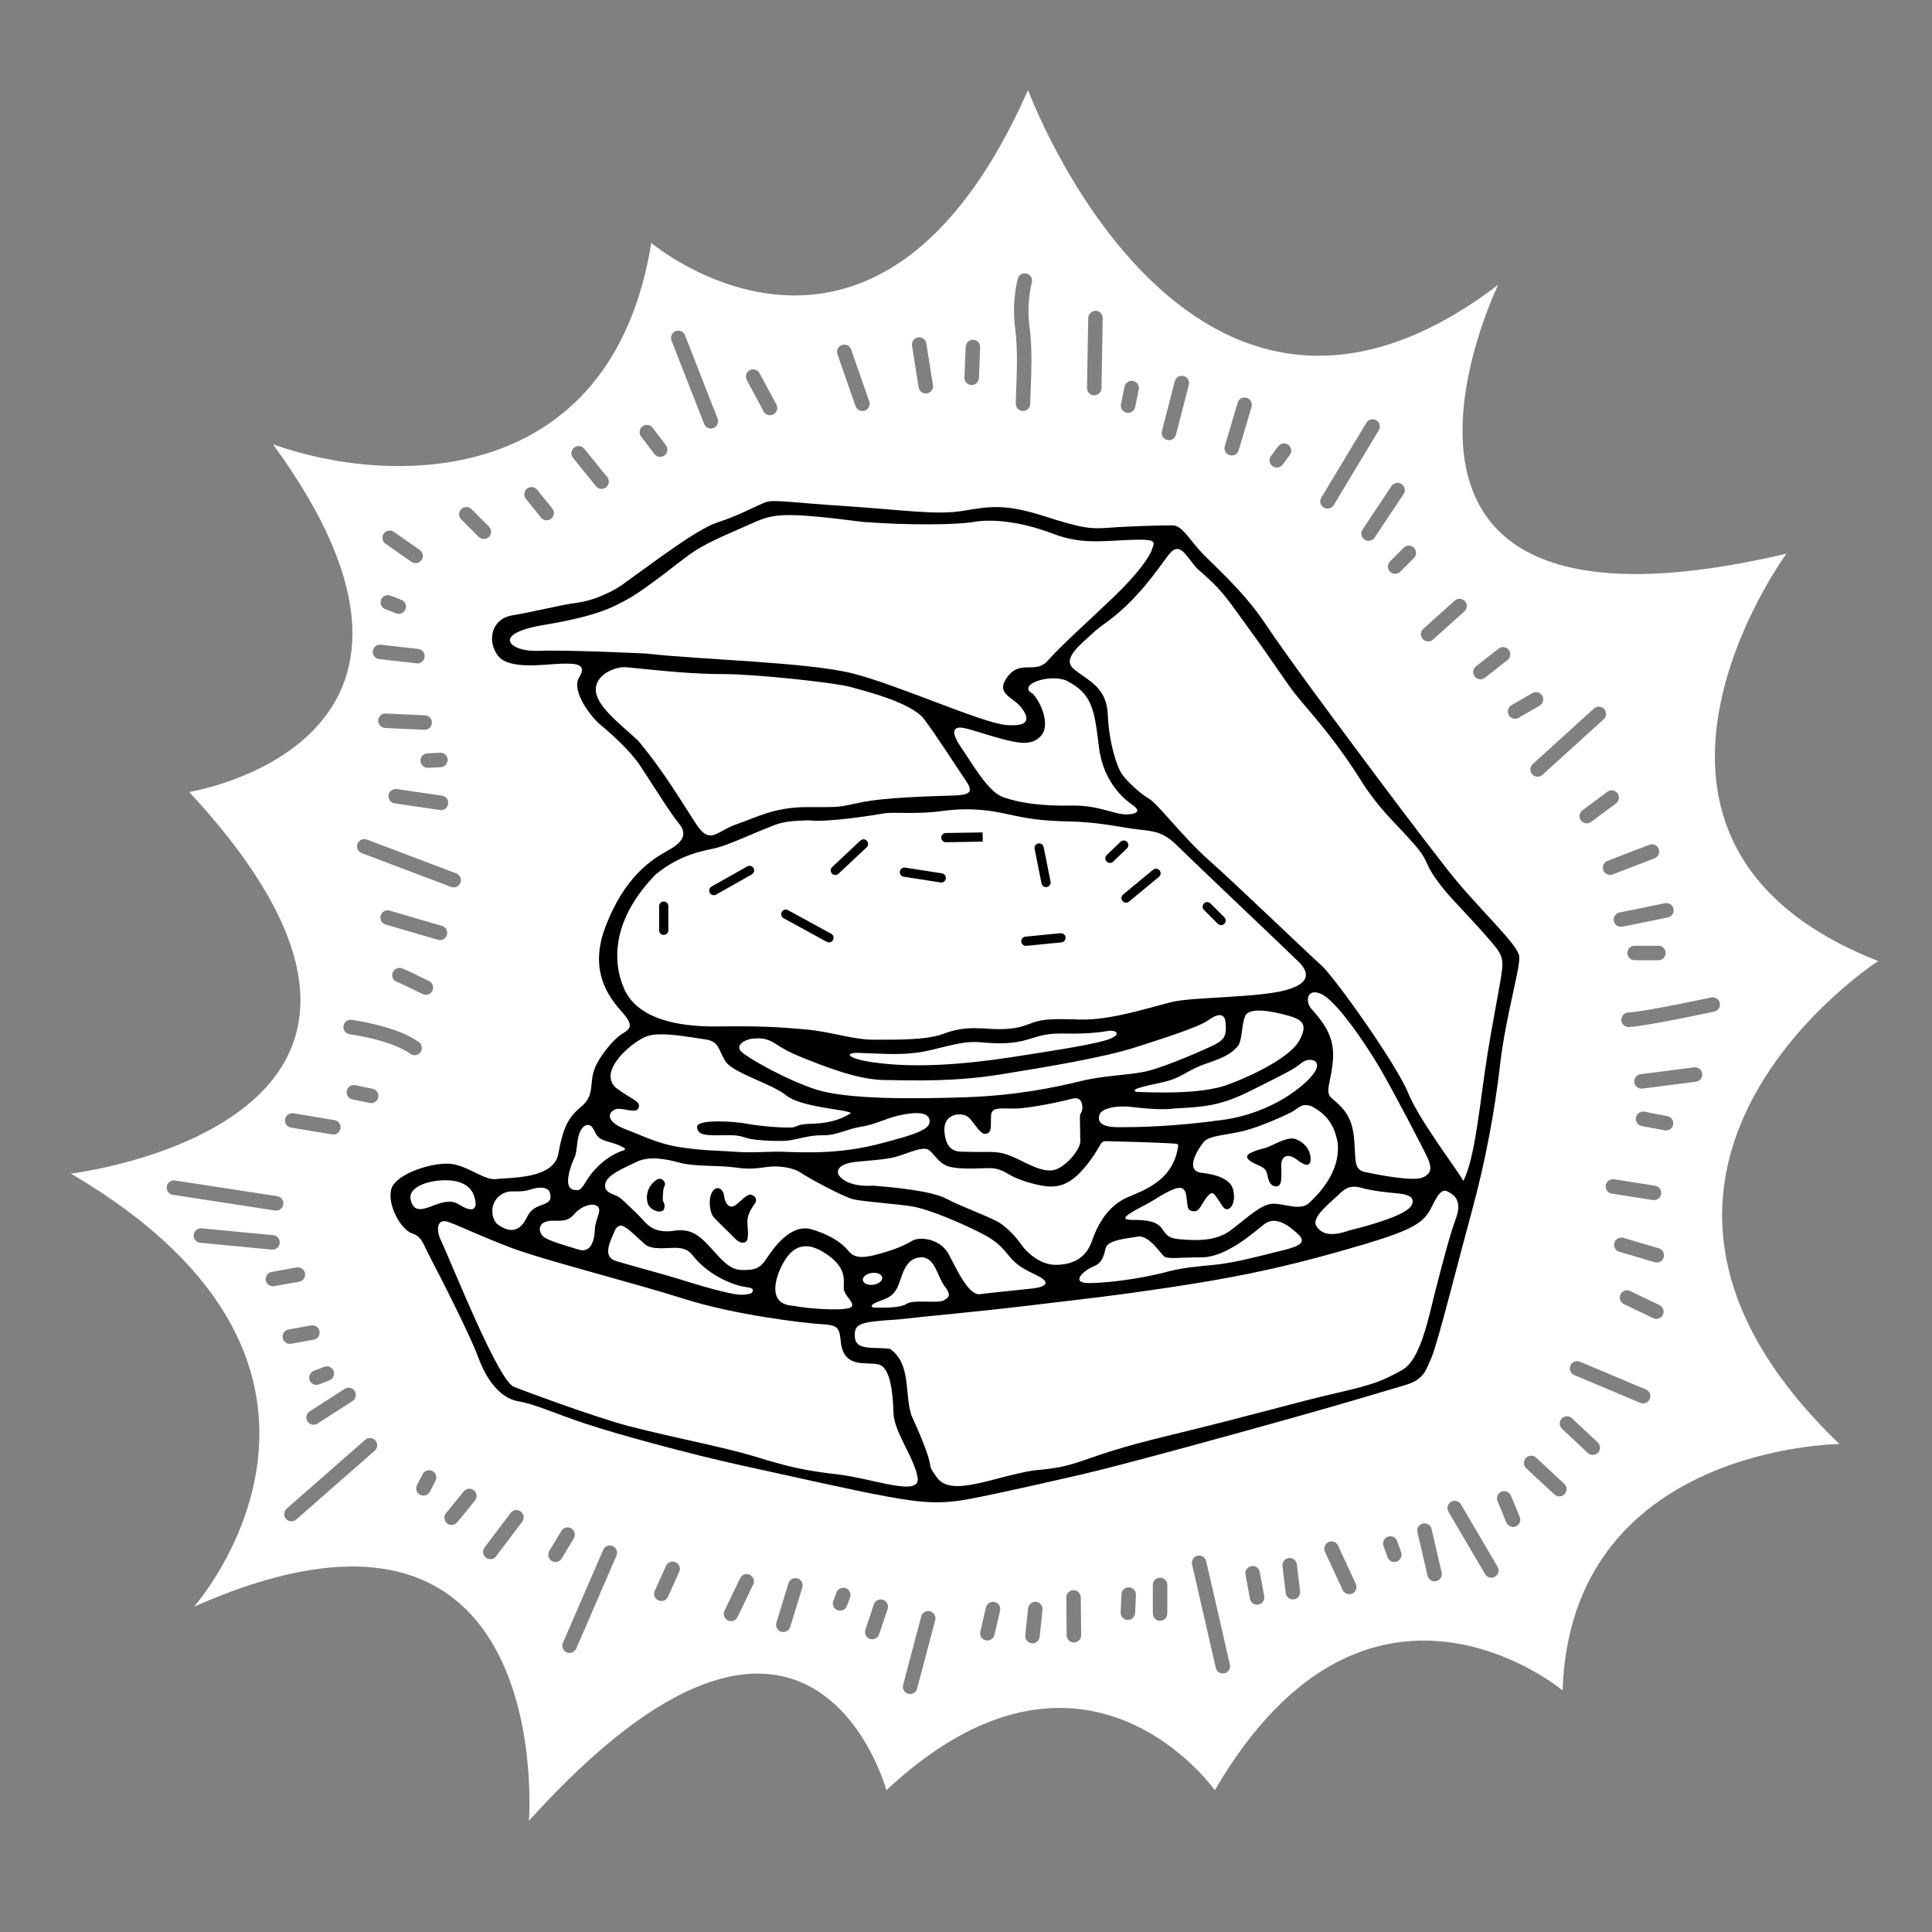 <svg xmlns="http://www.w3.org/2000/svg" viewBox="0 0 330 330" width="330" height="330" preserveAspectRatio="xMidYMid meet" style="width: 100%; height: 100%;"><rect x="0" y="0" width="330" height="330" fill="#808080" stroke="none"/><g clip-path="url(#animationMask_ineBwr3jlK)"><g transform="matrix(1.078,0,0,1.078,-621.071,-370.705)" opacity="1" style="display: block;"><g opacity="1" transform="matrix(1,0,0,1,730.542,495.265)"><path fill="rgb(255,255,255)" fill-opacity="1" d=" M117.209,8.903 C116.785,8.995 106.76,11.155 103.712,11.349 C103.686,11.352 103.662,11.352 103.637,11.352 C103.036,11.352 102.532,10.885 102.494,10.276 C102.452,9.644 102.933,9.099 103.565,9.059 C106.444,8.874 116.622,6.681 116.726,6.658 C117.338,6.537 117.955,6.918 118.09,7.538 C118.223,8.158 117.829,8.768 117.209,8.903z M114.307,20.017 C114.307,20.017 105.824,21.101 105.824,21.101 C105.774,21.107 105.725,21.11 105.677,21.11 C105.108,21.11 104.614,20.686 104.54,20.106 C104.459,19.478 104.904,18.903 105.534,18.822 C105.534,18.822 114.016,17.738 114.016,17.738 C114.659,17.671 115.22,18.105 115.301,18.733 C115.382,19.361 114.936,19.936 114.307,20.017z M109.571,27.744 C109.498,27.744 109.426,27.738 109.351,27.723 C109.351,27.723 105.716,27.02 105.716,27.02 C105.094,26.901 104.686,26.297 104.807,25.675 C104.929,25.052 105.532,24.644 106.152,24.765 C106.152,24.765 109.787,25.468 109.787,25.468 C110.41,25.587 110.817,26.19 110.696,26.813 C110.591,27.363 110.109,27.744 109.571,27.744z M109.206,47.838 C109.057,48.339 108.599,48.662 108.104,48.662 C107.995,48.662 107.886,48.647 107.778,48.614 C107.778,48.614 102.165,46.957 102.165,46.957 C101.557,46.776 101.209,46.138 101.389,45.53 C101.568,44.923 102.201,44.58 102.817,44.754 C102.817,44.754 108.43,46.412 108.43,46.412 C109.036,46.592 109.385,47.231 109.206,47.838z M109.074,56.94 C108.877,57.35 108.466,57.592 108.038,57.592 C107.871,57.592 107.703,57.555 107.543,57.477 C107.543,57.477 102.887,55.244 102.887,55.244 C102.315,54.971 102.073,54.284 102.348,53.713 C102.622,53.144 103.305,52.897 103.879,53.176 C103.879,53.176 108.535,55.409 108.535,55.409 C109.108,55.683 109.348,56.369 109.074,56.94z M106.992,70.282 C106.807,70.722 106.382,70.985 105.935,70.985 C105.785,70.985 105.635,70.956 105.489,70.895 C105.489,70.895 95.03,66.494 95.03,66.494 C94.445,66.248 94.172,65.574 94.416,64.991 C94.664,64.405 95.342,64.135 95.921,64.377 C95.921,64.377 106.38,68.778 106.38,68.778 C106.965,69.024 107.237,69.698 106.992,70.282z M98.8,78.784 C98.574,79.026 98.269,79.148 97.963,79.148 C97.681,79.148 97.4,79.044 97.178,78.836 C97.178,78.836 93.095,75.009 93.095,75.009 C92.632,74.576 92.61,73.85 93.043,73.388 C93.475,72.926 94.202,72.901 94.664,73.336 C94.664,73.336 98.747,77.163 98.747,77.163 C99.21,77.596 99.233,78.323 98.8,78.784z M93.51,85.35 C93.282,85.595 92.976,85.718 92.668,85.718 C92.388,85.718 92.108,85.615 91.886,85.41 C91.886,85.41 87.423,81.263 87.423,81.263 C86.959,80.832 86.933,80.106 87.363,79.641 C87.796,79.176 88.522,79.151 88.987,79.581 C88.987,79.581 93.451,83.728 93.451,83.728 C93.913,84.159 93.94,84.886 93.51,85.35z M85.776,90.475 C85.63,90.535 85.48,90.564 85.335,90.564 C84.885,90.564 84.458,90.297 84.274,89.856 C84.274,89.856 82.871,86.477 82.871,86.477 C82.627,85.891 82.906,85.217 83.491,84.975 C84.08,84.735 84.75,85.01 84.991,85.595 C84.991,85.595 86.394,88.975 86.394,88.975 C86.638,89.56 86.361,90.233 85.776,90.475z M82.473,98.44 C82.291,98.548 82.09,98.6 81.893,98.6 C81.498,98.6 81.115,98.396 80.901,98.032 C80.901,98.032 75.096,88.147 75.096,88.147 C74.775,87.6 74.957,86.896 75.505,86.576 C76.052,86.252 76.754,86.439 77.076,86.985 C77.076,86.985 82.88,96.87 82.88,96.87 C83.201,97.416 83.019,98.121 82.473,98.44z M73.157,99.143 C73.07,99.164 72.983,99.174 72.897,99.174 C72.375,99.174 71.902,98.814 71.78,98.284 C71.78,98.284 70.185,91.396 70.185,91.396 C70.042,90.778 70.428,90.161 71.045,90.019 C71.652,89.872 72.279,90.259 72.421,90.879 C72.421,90.879 74.016,97.767 74.016,97.767 C74.16,98.384 73.774,99.001 73.157,99.143z M66.907,96.045 C66.779,96.091 66.649,96.112 66.52,96.112 C66.049,96.112 65.606,95.82 65.44,95.352 C65.44,95.352 64.801,93.567 64.801,93.567 C64.587,92.968 64.898,92.312 65.495,92.099 C66.092,91.883 66.75,92.194 66.963,92.792 C66.963,92.792 67.601,94.577 67.601,94.577 C67.814,95.174 67.503,95.831 66.907,96.045z M59.859,101.108 C59.703,101.18 59.537,101.216 59.377,101.216 C58.943,101.216 58.529,100.968 58.334,100.55 C58.334,100.55 55.529,94.49 55.529,94.49 C55.262,93.914 55.512,93.232 56.087,92.965 C56.663,92.7 57.345,92.948 57.612,93.524 C57.612,93.524 60.417,99.584 60.417,99.584 C60.684,100.159 60.434,100.842 59.859,101.108z M50.585,102.036 C50.537,102.041 50.491,102.044 50.447,102.044 C49.874,102.044 49.378,101.613 49.308,101.03 C49.308,101.03 48.798,96.758 48.798,96.758 C48.723,96.129 49.173,95.558 49.802,95.482 C50.444,95.423 51.002,95.86 51.079,96.487 C51.079,96.487 51.589,100.759 51.589,100.759 C51.664,101.388 51.214,101.959 50.585,102.036z M44.981,102.853 C44.91,102.867 44.84,102.873 44.771,102.873 C44.228,102.873 43.746,102.486 43.643,101.932 C43.643,101.932 42.94,98.105 42.94,98.105 C42.826,97.482 43.239,96.884 43.862,96.769 C44.488,96.648 45.083,97.067 45.198,97.69 C45.198,97.69 45.901,101.517 45.901,101.517 C46.015,102.14 45.604,102.74 44.981,102.853z M39.608,113.75 C39.521,113.77 39.434,113.779 39.349,113.779 C38.826,113.779 38.353,113.418 38.231,112.888 C38.231,112.888 34.468,96.498 34.468,96.498 C34.329,95.878 34.713,95.263 35.332,95.12 C35.953,94.984 36.565,95.365 36.708,95.984 C36.708,95.984 40.47,112.374 40.47,112.374 C40.611,112.992 40.225,113.608 39.608,113.75z M30.55,104.277 C30.55,104.911 30.035,105.425 29.402,105.425 C28.768,105.425 28.254,104.911 28.254,104.277 C28.254,104.277 28.254,99.748 28.254,99.748 C28.254,99.114 28.768,98.6 29.402,98.6 C30.035,98.6 30.55,99.114 30.55,99.748 C30.55,99.748 30.55,104.277 30.55,104.277z M25.447,104.199 C25.419,104.814 24.911,105.296 24.302,105.296 C24.283,105.296 24.266,105.296 24.25,105.295 C23.616,105.266 23.125,104.73 23.154,104.096 C23.154,104.096 23.281,101.226 23.281,101.226 C23.307,100.593 23.862,100.08 24.478,100.132 C25.111,100.159 25.601,100.695 25.574,101.329 C25.574,101.329 25.447,104.199 25.447,104.199z M15.765,108.869 C15.765,108.869 15.753,108.869 15.753,108.869 C15.124,108.869 14.611,108.362 14.605,107.732 C14.605,107.732 14.542,101.736 14.542,101.736 C14.536,101.102 15.044,100.583 15.678,100.577 C16.29,100.56 16.832,101.081 16.838,101.713 C16.838,101.713 16.901,107.709 16.901,107.709 C16.907,108.342 16.399,108.863 15.765,108.869z M10.327,107.967 C10.265,108.555 9.766,108.996 9.186,108.996 C9.145,108.996 9.105,108.994 9.065,108.99 C8.436,108.924 7.977,108.359 8.043,107.727 C8.043,107.727 8.488,103.453 8.488,103.453 C8.554,102.824 9.136,102.37 9.75,102.432 C10.379,102.497 10.838,103.063 10.772,103.694 C10.772,103.694 10.327,107.967 10.327,107.967z M4.051,103.834 C4.051,103.834 3.159,107.661 3.159,107.661 C3.035,108.191 2.565,108.549 2.043,108.549 C1.956,108.549 1.868,108.54 1.781,108.518 C1.164,108.374 0.78,107.758 0.922,107.141 C0.922,107.141 1.815,103.314 1.815,103.314 C1.96,102.694 2.582,102.307 3.194,102.455 C3.811,102.599 4.195,103.216 4.051,103.834z M-6.226,105.336 C-6.226,105.336 -9.096,116.178 -9.096,116.178 C-9.231,116.692 -9.696,117.032 -10.204,117.032 C-10.302,117.032 -10.4,117.02 -10.499,116.992 C-11.112,116.831 -11.476,116.202 -11.314,115.588 C-11.314,115.588 -8.444,104.747 -8.444,104.747 C-8.28,104.136 -7.651,103.767 -7.04,103.932 C-6.426,104.093 -6.062,104.722 -6.226,105.336z M-13.77,103.554 C-13.77,103.554 -15.11,107.572 -15.11,107.572 C-15.272,108.053 -15.719,108.358 -16.2,108.358 C-16.319,108.358 -16.441,108.338 -16.564,108.299 C-17.164,108.097 -17.49,107.448 -17.289,106.845 C-17.289,106.845 -15.95,102.827 -15.95,102.827 C-15.75,102.227 -15.107,101.904 -14.498,102.102 C-13.896,102.304 -13.57,102.951 -13.77,103.554z M-19.719,101.75 C-19.719,101.75 -20.228,103.089 -20.228,103.089 C-20.403,103.548 -20.839,103.83 -21.301,103.83 C-21.438,103.83 -21.575,103.805 -21.71,103.755 C-22.304,103.528 -22.601,102.866 -22.374,102.273 C-22.374,102.273 -21.865,100.934 -21.865,100.934 C-21.64,100.338 -20.974,100.045 -20.384,100.268 C-19.791,100.495 -19.494,101.157 -19.719,101.75z M-27.283,100.147 C-27.283,100.147 -29.196,106.397 -29.196,106.397 C-29.348,106.891 -29.803,107.21 -30.294,107.21 C-30.404,107.21 -30.519,107.193 -30.631,107.158 C-31.235,106.972 -31.578,106.331 -31.391,105.725 C-31.391,105.725 -29.478,99.475 -29.478,99.475 C-29.293,98.871 -28.656,98.528 -28.044,98.714 C-27.439,98.9 -27.096,99.541 -27.283,100.147z M-35.063,99.671 C-35.063,99.671 -37.551,104.837 -37.551,104.837 C-37.748,105.247 -38.16,105.488 -38.587,105.488 C-38.754,105.488 -38.924,105.451 -39.083,105.373 C-39.654,105.099 -39.896,104.412 -39.62,103.841 C-39.62,103.841 -37.133,98.675 -37.133,98.675 C-36.859,98.105 -36.173,97.862 -35.601,98.139 C-35.03,98.414 -34.789,99.1 -35.063,99.671z M-46.787,97.669 C-46.787,97.669 -48.573,101.623 -48.573,101.623 C-48.764,102.048 -49.182,102.299 -49.618,102.299 C-49.778,102.299 -49.938,102.266 -50.091,102.197 C-50.67,101.935 -50.927,101.255 -50.665,100.678 C-50.665,100.678 -48.879,96.725 -48.879,96.725 C-48.619,96.146 -47.933,95.893 -47.361,96.151 C-46.782,96.412 -46.525,97.092 -46.787,97.669z M-56.728,95.101 C-56.728,95.101 -63.107,109.833 -63.107,109.833 C-63.295,110.268 -63.716,110.526 -64.16,110.526 C-64.313,110.526 -64.467,110.496 -64.616,110.432 C-65.197,110.179 -65.465,109.504 -65.214,108.922 C-65.214,108.922 -58.836,94.19 -58.836,94.19 C-58.583,93.607 -57.905,93.337 -57.325,93.591 C-56.744,93.844 -56.477,94.52 -56.728,95.101z M-66.393,96.112 C-66.593,96.112 -66.797,96.059 -66.982,95.949 C-67.526,95.621 -67.703,94.917 -67.377,94.373 C-67.377,94.373 -65.464,91.185 -65.464,91.185 C-65.139,90.642 -64.435,90.463 -63.887,90.79 C-63.344,91.118 -63.168,91.822 -63.494,92.365 C-63.494,92.365 -65.407,95.554 -65.407,95.554 C-65.621,95.913 -66.003,96.112 -66.393,96.112z M-71.663,89.725 C-71.663,89.725 -75.81,95.211 -75.81,95.211 C-76.035,95.509 -76.377,95.667 -76.725,95.667 C-76.967,95.667 -77.21,95.59 -77.417,95.434 C-77.922,95.052 -78.023,94.332 -77.64,93.825 C-77.64,93.825 -73.494,88.34 -73.494,88.34 C-73.111,87.833 -72.392,87.737 -71.886,88.116 C-71.38,88.499 -71.28,89.22 -71.663,89.725z M-79.151,86.377 C-79.151,86.377 -81.957,89.821 -81.957,89.821 C-82.185,90.1 -82.514,90.245 -82.847,90.245 C-83.103,90.245 -83.359,90.161 -83.571,89.987 C-84.064,89.586 -84.138,88.863 -83.737,88.372 C-83.737,88.372 -80.931,84.928 -80.931,84.928 C-80.53,84.438 -79.808,84.36 -79.316,84.764 C-78.823,85.164 -78.75,85.886 -79.151,86.377z M-85.399,83.247 C-85.399,83.247 -86.291,84.969 -86.291,84.969 C-86.497,85.362 -86.898,85.589 -87.312,85.589 C-87.49,85.589 -87.671,85.546 -87.839,85.46 C-88.402,85.167 -88.623,84.475 -88.33,83.911 C-88.33,83.911 -87.438,82.189 -87.438,82.189 C-87.144,81.628 -86.452,81.41 -85.889,81.7 C-85.327,81.992 -85.107,82.684 -85.399,83.247z M-95.036,78.479 C-95.036,78.479 -107.473,89.385 -107.473,89.385 C-107.692,89.576 -107.961,89.671 -108.229,89.671 C-108.549,89.671 -108.866,89.538 -109.094,89.279 C-109.512,88.802 -109.464,88.078 -108.987,87.66 C-108.987,87.66 -96.55,76.754 -96.55,76.754 C-96.072,76.336 -95.348,76.385 -94.93,76.86 C-94.513,77.337 -94.56,78.063 -95.036,78.479z M-108.688,59.266 C-108.688,59.266 -105.115,58.628 -105.115,58.628 C-104.492,58.524 -103.896,58.933 -103.784,59.557 C-103.672,60.18 -104.088,60.777 -104.711,60.889 C-104.711,60.889 -108.284,61.527 -108.284,61.527 C-108.351,61.539 -108.42,61.545 -108.488,61.545 C-109.032,61.545 -109.516,61.155 -109.616,60.598 C-109.727,59.975 -109.311,59.38 -108.688,59.266z M-111.166,52.426 C-111.711,52.426 -112.196,52.035 -112.294,51.477 C-112.406,50.854 -111.99,50.258 -111.365,50.147 C-111.365,50.147 -107.411,49.444 -107.411,49.444 C-106.787,49.334 -106.19,49.75 -106.08,50.375 C-105.968,50.998 -106.384,51.595 -107.009,51.705 C-107.009,51.705 -110.963,52.407 -110.963,52.407 C-111.031,52.42 -111.099,52.426 -111.166,52.426z M-122.689,45.533 C-123.32,45.472 -123.783,44.91 -123.722,44.28 C-123.662,43.649 -123.104,43.196 -122.47,43.246 C-122.47,43.246 -111.119,44.33 -111.119,44.33 C-110.488,44.391 -110.024,44.952 -110.086,45.582 C-110.142,46.176 -110.641,46.622 -111.226,46.622 C-111.263,46.622 -111.299,46.62 -111.336,46.617 C-111.336,46.617 -122.689,45.533 -122.689,45.533z M-127.027,37.934 C-127.654,37.837 -128.085,37.252 -127.988,36.623 C-127.893,35.997 -127.305,35.566 -126.679,35.664 C-126.679,35.664 -110.479,38.151 -110.479,38.151 C-109.853,38.247 -109.423,38.834 -109.519,39.461 C-109.606,40.027 -110.095,40.435 -110.652,40.435 C-110.71,40.435 -110.768,40.43 -110.828,40.421 C-110.828,40.421 -127.027,37.934 -127.027,37.934z M-107.915,25.015 C-107.915,25.015 -101.41,26.098 -101.41,26.098 C-100.784,26.204 -100.361,26.795 -100.465,27.421 C-100.559,27.983 -101.045,28.381 -101.596,28.381 C-101.659,28.381 -101.722,28.376 -101.786,28.365 C-101.786,28.365 -108.292,27.282 -108.292,27.282 C-108.916,27.176 -109.34,26.585 -109.234,25.961 C-109.132,25.333 -108.533,24.909 -107.915,25.015z M-98.581,22.808 C-99.201,22.677 -99.599,22.07 -99.469,21.448 C-99.339,20.828 -98.73,20.432 -98.11,20.559 C-98.11,20.559 -95.367,21.133 -95.367,21.133 C-94.747,21.263 -94.349,21.872 -94.479,22.492 C-94.592,23.033 -95.07,23.406 -95.601,23.406 C-95.679,23.406 -95.757,23.398 -95.838,23.382 C-95.838,23.382 -98.581,22.808 -98.581,22.808z M-104.688,65.83 C-104.688,65.83 -103.031,65.191 -103.031,65.191 C-102.438,64.962 -101.774,65.259 -101.548,65.851 C-101.319,66.444 -101.613,67.106 -102.206,67.336 C-102.206,67.336 -103.863,67.974 -103.863,67.974 C-104,68.026 -104.139,68.051 -104.277,68.051 C-104.737,68.051 -105.172,67.771 -105.348,67.315 C-105.575,66.722 -105.279,66.059 -104.688,65.83z M-105.344,72.251 C-105.344,72.251 -99.795,68.68 -99.795,68.68 C-99.264,68.337 -98.552,68.49 -98.208,69.023 C-97.865,69.557 -98.019,70.267 -98.552,70.61 C-98.552,70.61 -104.101,74.181 -104.101,74.181 C-104.294,74.307 -104.509,74.365 -104.722,74.365 C-105.099,74.365 -105.469,74.18 -105.688,73.838 C-106.031,73.304 -105.878,72.594 -105.344,72.251z M-98.705,10.213 C-98.416,10.252 -91.551,11.175 -88.036,13.742 C-87.525,14.115 -87.413,14.834 -87.787,15.346 C-88.012,15.653 -88.361,15.817 -88.714,15.817 C-88.95,15.817 -89.187,15.745 -89.391,15.595 C-92.429,13.376 -98.938,12.499 -99.004,12.489 C-99.633,12.407 -100.075,11.83 -99.992,11.202 C-99.91,10.573 -99.334,10.123 -98.705,10.213z M-85.898,5.609 C-86.099,6.015 -86.506,6.25 -86.93,6.25 C-87.1,6.25 -87.273,6.212 -87.435,6.131 C-89.183,5.272 -91.159,4.319 -91.441,4.212 C-92.054,4.057 -92.385,3.446 -92.23,2.831 C-92.076,2.216 -91.408,1.859 -90.795,2.011 C-90.665,2.044 -90.421,2.105 -86.422,4.072 C-85.854,4.351 -85.618,5.04 -85.898,5.609z M-93.31,-4.894 C-93.919,-5.072 -94.268,-5.709 -94.089,-6.316 C-93.911,-6.927 -93.274,-7.273 -92.665,-7.097 C-92.665,-7.097 -84.374,-4.674 -84.374,-4.674 C-83.766,-4.496 -83.417,-3.86 -83.594,-3.25 C-83.741,-2.748 -84.199,-2.424 -84.695,-2.424 C-84.802,-2.424 -84.911,-2.439 -85.018,-2.471 C-85.018,-2.471 -93.31,-4.894 -93.31,-4.894z M-97.761,-17.691 C-97.534,-18.283 -96.871,-18.58 -96.281,-18.358 C-96.281,-18.358 -82.122,-13.001 -82.122,-13.001 C-81.528,-12.776 -81.23,-12.113 -81.455,-11.52 C-81.628,-11.061 -82.064,-10.778 -82.528,-10.778 C-82.664,-10.778 -82.8,-10.803 -82.935,-10.853 C-82.935,-10.853 -97.093,-16.21 -97.093,-16.21 C-97.686,-16.435 -97.984,-17.097 -97.761,-17.691z M-94.07,-49.23 C-94.07,-49.23 -88.139,-48.559 -88.139,-48.559 C-87.51,-48.489 -87.057,-47.921 -87.127,-47.29 C-87.193,-46.704 -87.69,-46.271 -88.266,-46.271 C-88.31,-46.271 -88.353,-46.273 -88.396,-46.279 C-88.396,-46.279 -94.327,-46.948 -94.327,-46.948 C-94.958,-47.019 -95.411,-47.587 -95.339,-48.216 C-95.269,-48.849 -94.692,-49.308 -94.07,-49.23z M-94.037,-56.32 C-93.824,-56.917 -93.169,-57.23 -92.569,-57.015 C-92.334,-56.93 -91.144,-56.502 -90.72,-56.291 C-90.153,-56.006 -89.924,-55.317 -90.207,-54.749 C-90.407,-54.348 -90.813,-54.116 -91.234,-54.116 C-91.407,-54.116 -91.581,-54.154 -91.747,-54.237 C-91.969,-54.347 -92.812,-54.664 -93.342,-54.852 C-93.939,-55.066 -94.249,-55.723 -94.037,-56.32z M-93.61,-66.826 C-93.248,-67.347 -92.532,-67.472 -92.012,-67.111 C-92.012,-67.111 -87.899,-64.241 -87.899,-64.241 C-87.378,-63.878 -87.251,-63.163 -87.612,-62.643 C-87.836,-62.323 -88.193,-62.152 -88.555,-62.152 C-88.783,-62.152 -89.011,-62.219 -89.212,-62.358 C-89.212,-62.358 -93.325,-65.228 -93.325,-65.228 C-93.845,-65.591 -93.972,-66.306 -93.61,-66.826z M-85.973,-36.844 C-86.002,-36.227 -86.509,-35.748 -87.12,-35.748 C-87.136,-35.748 -87.155,-35.748 -87.173,-35.749 C-87.173,-35.749 -93.391,-36.035 -93.391,-36.035 C-94.024,-36.065 -94.514,-36.603 -94.485,-37.236 C-94.456,-37.869 -93.905,-38.379 -93.285,-38.328 C-93.285,-38.328 -87.067,-38.042 -87.067,-38.042 C-86.434,-38.013 -85.944,-37.476 -85.973,-36.844z M-83.402,-24.006 C-83.484,-23.435 -83.976,-23.023 -84.536,-23.023 C-84.591,-23.023 -84.646,-23.028 -84.704,-23.036 C-84.704,-23.036 -91.878,-24.089 -91.878,-24.089 C-92.506,-24.181 -92.939,-24.764 -92.847,-25.39 C-92.755,-26.017 -92.178,-26.444 -91.545,-26.36 C-91.545,-26.36 -84.37,-25.309 -84.37,-25.309 C-83.743,-25.215 -83.308,-24.632 -83.402,-24.006z M-83.486,-31.02 C-83.455,-30.386 -83.945,-29.847 -84.579,-29.818 C-84.579,-29.818 -86.587,-29.722 -86.587,-29.722 C-86.605,-29.72 -86.624,-29.72 -86.642,-29.72 C-87.251,-29.72 -87.759,-30.199 -87.788,-30.813 C-87.819,-31.447 -87.329,-31.985 -86.696,-32.014 C-86.696,-32.014 -84.687,-32.111 -84.687,-32.111 C-84.038,-32.178 -83.516,-31.652 -83.486,-31.02z M-81.331,-70.713 C-80.882,-71.161 -80.155,-71.161 -79.707,-70.713 C-79.707,-70.713 -76.933,-67.937 -76.933,-67.937 C-76.485,-67.489 -76.485,-66.763 -76.933,-66.315 C-77.156,-66.09 -77.45,-65.978 -77.744,-65.978 C-78.038,-65.978 -78.332,-66.09 -78.556,-66.315 C-78.556,-66.315 -81.331,-69.088 -81.331,-69.088 C-81.779,-69.537 -81.779,-70.264 -81.331,-70.713z M-70.907,-73.951 C-70.415,-74.351 -69.691,-74.271 -69.294,-73.778 C-69.294,-73.778 -66.901,-70.812 -66.901,-70.812 C-66.503,-70.319 -66.581,-69.597 -67.076,-69.197 C-67.287,-69.027 -67.541,-68.943 -67.795,-68.943 C-68.13,-68.943 -68.462,-69.09 -68.689,-69.372 C-68.689,-69.372 -71.081,-72.337 -71.081,-72.337 C-71.478,-72.829 -71.401,-73.553 -70.907,-73.951z M-63.446,-80.455 C-62.955,-80.852 -62.233,-80.778 -61.833,-80.285 C-61.833,-80.285 -58.198,-75.788 -58.198,-75.788 C-57.798,-75.295 -57.875,-74.573 -58.368,-74.173 C-58.58,-74.002 -58.836,-73.918 -59.09,-73.918 C-59.422,-73.918 -59.754,-74.065 -59.983,-74.345 C-59.983,-74.345 -63.618,-78.84 -63.618,-78.84 C-64.016,-79.333 -63.941,-80.057 -63.446,-80.455z M-52.608,-83.826 C-52.1,-84.208 -51.382,-84.109 -51.001,-83.605 C-51.001,-83.605 -48.896,-80.83 -48.896,-80.83 C-48.513,-80.325 -48.611,-79.606 -49.116,-79.221 C-49.325,-79.065 -49.568,-78.989 -49.808,-78.989 C-50.156,-78.989 -50.499,-79.145 -50.725,-79.443 C-50.725,-79.443 -52.83,-82.217 -52.83,-82.217 C-53.212,-82.722 -53.113,-83.443 -52.608,-83.826z M-47.359,-98.904 C-46.765,-99.134 -46.101,-98.844 -45.871,-98.254 C-45.871,-98.254 -40.705,-85.052 -40.705,-85.052 C-40.474,-84.461 -40.765,-83.795 -41.356,-83.564 C-41.494,-83.51 -41.635,-83.484 -41.774,-83.484 C-42.233,-83.484 -42.666,-83.761 -42.842,-84.214 C-42.842,-84.214 -48.008,-97.416 -48.008,-97.416 C-48.241,-98.007 -47.948,-98.673 -47.359,-98.904z M-35.622,-92.723 C-35.059,-93.023 -34.367,-92.814 -34.067,-92.257 C-34.067,-92.257 -31.388,-87.282 -31.388,-87.282 C-31.088,-86.723 -31.296,-86.028 -31.855,-85.727 C-32.028,-85.633 -32.213,-85.589 -32.397,-85.589 C-32.807,-85.589 -33.202,-85.808 -33.409,-86.194 C-33.409,-86.194 -36.087,-91.168 -36.087,-91.168 C-36.389,-91.727 -36.181,-92.422 -35.622,-92.723z M-21.01,-96.718 C-20.409,-96.931 -19.755,-96.611 -19.549,-96.013 C-19.549,-96.013 -16.679,-87.785 -16.679,-87.785 C-16.469,-87.187 -16.786,-86.532 -17.384,-86.324 C-17.51,-86.279 -17.637,-86.259 -17.762,-86.259 C-18.237,-86.259 -18.681,-86.556 -18.846,-87.029 C-18.846,-87.029 -21.716,-95.257 -21.716,-95.257 C-21.924,-95.855 -21.607,-96.51 -21.01,-96.718z M-8.95,-97.917 C-8.323,-98.018 -7.735,-97.589 -7.636,-96.963 C-7.636,-96.963 -6.584,-90.363 -6.584,-90.363 C-6.485,-89.736 -6.91,-89.148 -7.536,-89.048 C-7.597,-89.038 -7.659,-89.033 -7.718,-89.033 C-8.272,-89.033 -8.761,-89.436 -8.849,-90 C-8.849,-90 -9.902,-96.602 -9.902,-96.602 C-10.002,-97.228 -9.576,-97.816 -8.95,-97.917z M-1.401,-96.444 C-1.378,-97.08 -0.79,-97.568 -0.21,-97.546 C0.423,-97.522 0.916,-96.988 0.892,-96.356 C0.892,-96.356 0.7,-91.476 0.7,-91.476 C0.676,-90.857 0.168,-90.372 -0.445,-90.372 C-0.461,-90.372 -0.477,-90.372 -0.492,-90.374 C-1.126,-90.398 -1.619,-90.932 -1.593,-91.566 C-1.593,-91.566 -1.401,-96.444 -1.401,-96.444z M6.869,-107.239 C7.042,-107.848 7.671,-108.2 8.286,-108.027 C8.894,-107.854 9.249,-107.219 9.076,-106.609 C9.068,-106.577 8.194,-103.418 8.727,-99.521 C9.173,-96.256 9.007,-92.171 8.897,-89.468 C8.863,-88.609 8.833,-87.896 8.833,-87.407 C8.833,-86.774 8.318,-86.259 7.685,-86.259 C7.051,-86.259 6.537,-86.774 6.537,-87.407 C6.537,-87.917 6.567,-88.663 6.603,-89.561 C6.71,-92.185 6.87,-96.147 6.453,-99.21 C5.853,-103.608 6.828,-107.092 6.869,-107.239z M18.017,-101.012 C18.027,-101.646 18.594,-102.102 19.185,-102.14 C19.818,-102.129 20.323,-101.606 20.313,-100.972 C20.313,-100.972 20.121,-89.875 20.121,-89.875 C20.111,-89.247 19.598,-88.747 18.973,-88.747 C18.973,-88.747 18.955,-88.747 18.955,-88.747 C18.321,-88.757 17.815,-89.281 17.825,-89.915 C17.825,-89.915 18.017,-101.012 18.017,-101.012z M23.207,-87.352 C23.207,-87.352 23.781,-90.127 23.781,-90.127 C23.91,-90.75 24.511,-91.151 25.139,-91.018 C25.759,-90.89 26.158,-90.283 26.03,-89.662 C26.03,-89.662 25.456,-86.888 25.456,-86.888 C25.342,-86.345 24.865,-85.972 24.332,-85.972 C24.254,-85.972 24.178,-85.979 24.098,-85.996 C23.478,-86.125 23.079,-86.732 23.207,-87.352z M29.693,-83.07 C29.693,-83.07 31.733,-90.978 31.733,-90.978 C31.894,-91.594 32.524,-91.963 33.132,-91.803 C33.747,-91.644 34.116,-91.02 33.957,-90.404 C33.957,-90.404 31.917,-82.496 31.917,-82.496 C31.782,-81.98 31.317,-81.635 30.807,-81.635 C30.71,-81.635 30.614,-81.646 30.518,-81.672 C29.904,-81.83 29.535,-82.456 29.693,-83.07z M39.654,-80.686 C39.654,-80.686 41.694,-87.574 41.694,-87.574 C41.874,-88.18 42.509,-88.528 43.121,-88.349 C43.729,-88.168 44.076,-87.53 43.896,-86.922 C43.896,-86.922 41.855,-80.034 41.855,-80.034 C41.707,-79.535 41.251,-79.212 40.755,-79.212 C40.646,-79.212 40.537,-79.228 40.429,-79.26 C39.819,-79.439 39.473,-80.079 39.654,-80.686z M46.978,-79.136 C46.978,-79.136 48.126,-80.666 48.126,-80.666 C48.503,-81.173 49.225,-81.277 49.733,-80.896 C50.24,-80.515 50.343,-79.795 49.962,-79.289 C49.962,-79.289 48.814,-77.758 48.814,-77.758 C48.59,-77.457 48.244,-77.299 47.895,-77.299 C47.656,-77.299 47.413,-77.374 47.208,-77.529 C46.701,-77.908 46.597,-78.629 46.978,-79.136z M54.948,-72.534 C54.948,-72.534 62.092,-84.397 62.092,-84.397 C62.418,-84.94 63.124,-85.114 63.669,-84.787 C64.212,-84.461 64.386,-83.755 64.059,-83.212 C64.059,-83.212 56.915,-71.349 56.915,-71.349 C56.701,-70.991 56.321,-70.794 55.931,-70.794 C55.729,-70.794 55.525,-70.847 55.34,-70.957 C54.797,-71.285 54.621,-71.991 54.948,-72.534z M67.667,-74.682 C68.195,-74.329 68.336,-73.618 67.985,-73.09 C67.985,-73.09 63.393,-66.202 63.393,-66.202 C63.171,-65.871 62.807,-65.69 62.436,-65.69 C62.218,-65.69 61.997,-65.753 61.801,-65.883 C61.273,-66.235 61.131,-66.949 61.483,-67.475 C61.483,-67.475 66.075,-74.363 66.075,-74.363 C66.425,-74.891 67.139,-75.035 67.667,-74.682z M69.627,-64.59 C70.076,-64.141 70.076,-63.414 69.627,-62.966 C69.627,-62.966 67.458,-60.798 67.458,-60.798 C67.235,-60.573 66.941,-60.462 66.647,-60.462 C66.352,-60.462 66.059,-60.573 65.836,-60.798 C65.387,-61.247 65.387,-61.974 65.836,-62.421 C65.836,-62.421 68.005,-64.59 68.005,-64.59 C68.453,-65.038 69.18,-65.035 69.627,-64.59z M71.111,-51.749 C71.111,-51.749 76.085,-56.214 76.085,-56.214 C76.555,-56.637 77.281,-56.6 77.706,-56.125 C78.13,-55.654 78.09,-54.928 77.619,-54.504 C77.619,-54.504 72.644,-50.041 72.644,-50.041 C72.424,-49.844 72.151,-49.747 71.877,-49.747 C71.564,-49.747 71.25,-49.876 71.022,-50.128 C70.599,-50.6 70.638,-51.327 71.111,-51.749z M79.459,-45.803 C79.459,-45.803 83.03,-48.608 83.03,-48.608 C83.53,-49.002 84.25,-48.913 84.643,-48.415 C85.033,-47.916 84.948,-47.194 84.45,-46.804 C84.45,-46.804 80.879,-43.996 80.879,-43.996 C80.668,-43.831 80.419,-43.752 80.171,-43.752 C79.829,-43.752 79.493,-43.902 79.266,-44.191 C78.874,-44.688 78.961,-45.411 79.459,-45.803z M88.396,-41.557 C88.946,-41.875 89.648,-41.684 89.964,-41.136 C90.281,-40.586 90.092,-39.885 89.544,-39.568 C89.544,-39.568 86.227,-37.655 86.227,-37.655 C86.047,-37.551 85.849,-37.5 85.655,-37.5 C85.257,-37.5 84.871,-37.707 84.658,-38.074 C84.342,-38.625 84.53,-39.326 85.079,-39.643 C85.079,-39.643 88.396,-41.557 88.396,-41.557z M99.769,-39.037 C100.196,-38.569 100.159,-37.842 99.691,-37.416 C99.691,-37.416 89.996,-28.615 89.996,-28.615 C89.775,-28.416 89.498,-28.316 89.224,-28.316 C88.912,-28.316 88.601,-28.443 88.373,-28.694 C87.948,-29.163 87.983,-29.89 88.453,-30.315 C88.453,-30.315 98.148,-39.117 98.148,-39.117 C98.618,-39.539 99.344,-39.507 99.769,-39.037z M101.881,-25.687 C102.258,-25.177 102.152,-24.458 101.644,-24.08 C101.644,-24.08 97.69,-21.145 97.69,-21.145 C97.484,-20.992 97.245,-20.919 97.008,-20.919 C96.656,-20.919 96.31,-21.079 96.083,-21.382 C95.707,-21.892 95.812,-22.612 96.322,-22.99 C96.322,-22.99 100.276,-25.924 100.276,-25.924 C100.787,-26.302 101.502,-26.195 101.881,-25.687z M106.925,-17.527 C107.519,-17.753 108.183,-17.459 108.41,-16.867 C108.636,-16.275 108.341,-15.61 107.75,-15.382 C107.75,-15.382 101.116,-12.832 101.116,-12.832 C100.98,-12.78 100.842,-12.756 100.704,-12.756 C100.244,-12.756 99.807,-13.036 99.633,-13.492 C99.405,-14.084 99.702,-14.749 100.291,-14.977 C100.291,-14.977 106.925,-17.527 106.925,-17.527z M107.834,36.493 C108.46,36.593 108.887,37.18 108.791,37.806 C108.701,38.373 108.214,38.777 107.658,38.777 C107.598,38.777 107.539,38.772 107.479,38.763 C107.479,38.763 100.974,37.742 100.974,37.742 C100.346,37.643 99.919,37.056 100.017,36.429 C100.117,35.803 100.717,35.38 101.329,35.472 C101.329,35.472 107.834,36.493 107.834,36.493z M109.506,-0.382 C109.506,0.252 108.991,0.766 108.358,0.766 C108.358,0.766 104.595,0.766 104.595,0.766 C103.962,0.766 103.447,0.252 103.447,-0.382 C103.447,-1.016 103.962,-1.53 104.595,-1.53 C104.595,-1.53 108.358,-1.53 108.358,-1.53 C108.991,-1.53 109.506,-1.016 109.506,-0.382z M110.759,-7.372 C110.885,-6.751 110.484,-6.145 109.862,-6.018 C109.862,-6.018 102.654,-4.551 102.654,-4.551 C102.576,-4.536 102.501,-4.528 102.425,-4.528 C101.891,-4.528 101.412,-4.905 101.3,-5.448 C101.174,-6.07 101.575,-6.676 102.197,-6.803 C102.197,-6.803 109.405,-8.269 109.405,-8.269 C110.025,-8.387 110.632,-7.994 110.759,-7.372z M143.18,0.893 C95.22,-17.984 128.639,-63.65 128.639,-63.65 C53.637,-46.047 82.975,-106.253 82.975,-106.253 C33.738,-68.752 8.482,-137.122 8.482,-137.122 C-15.497,-82.783 -51.213,-112.887 -51.213,-112.887 C-57.59,-73.599 -92.797,-74.365 -111.165,-80.997 C-76.469,-33.547 -124.429,-25.893 -124.429,-25.893 C-75.831,26.532 -143.18,34.568 -143.18,34.568 C-90.372,65.563 -123.664,103.192 -123.664,103.192 C-66.009,77.682 -70.602,137.122 -70.602,137.122 C-25.958,87.631 -13.966,132.274 -13.966,132.274 C17.412,102.937 38.076,132.274 38.076,132.274 C62.311,90.692 93.18,116.458 93.18,116.458 C94.455,77.682 137.057,77.426 137.057,77.426 C91.903,34.058 143.18,0.893 143.18,0.893z"></path></g></g><g transform="matrix(1.028,0,0,1.028,-585.045,-345.836)" opacity="1" style="display: block;"><g opacity="1" transform="matrix(1,0,0,1,730.542,495.265)"><path fill="rgb(0,0,0)" fill-opacity="1" d=" M72.005,71.303 C68.943,72.196 63.586,73.855 53.127,76.788 C42.668,79.722 24.554,84.697 18.432,86.1 C12.309,87.502 4.529,89.289 -0.19,90.181 C-4.911,91.075 -7.844,90.946 -14.095,89.798 C-20.345,88.65 -29.146,86.61 -37.947,84.697 C-46.748,82.783 -58.867,79.466 -64.224,77.682 C-69.581,75.895 -72.387,74.492 -75.321,73.982 C-78.256,73.472 -80.551,70.538 -81.954,66.711 C-83.357,62.885 -88.459,52.936 -89.862,50.257 C-91.266,47.578 -91.266,46.686 -93.051,46.048 C-94.837,45.409 -97.165,41.264 -96.4,38.681 C-95.635,36.098 -89.129,34.089 -86.259,34.568 C-83.389,35.045 -80.902,37.341 -78.892,37.055 C-76.884,36.767 -69.422,37.15 -68.657,32.846 C-67.891,28.54 -67.03,26.818 -64.83,25.001 C-62.629,23.183 -63.491,21.174 -62.725,18.973 C-61.96,16.774 -59.568,13.904 -58.228,13.042 C-56.889,12.182 -56.22,11.799 -57.368,10.172 C-58.516,8.546 -64.16,4.049 -60.907,-4.655 C-57.654,-13.362 -52.968,-16.135 -50.384,-17.571 C-47.802,-19.005 -47.228,-20.345 -48.662,-22.067 C-50.098,-23.789 -53.35,-29.051 -55.072,-31.633 C-56.794,-34.217 -60.047,-37.087 -61.672,-38.426 C-63.299,-39.766 -66.552,-44.07 -65.213,-46.271 C-63.873,-48.471 -65.499,-48.662 -68.274,-48.567 C-71.048,-48.471 -76.884,-47.514 -78.701,-49.906 C-80.519,-52.297 -79.849,-56.029 -76.31,-56.603 C-72.77,-57.177 -68.465,-58.325 -65.499,-58.708 C-62.534,-59.09 -58.994,-60.844 -57.463,-62.119 C-53.127,-65.181 -45.728,-70.921 -42.156,-72.069 C-38.585,-73.217 -35.651,-74.874 -34.248,-75.386 C-32.845,-75.895 -30.55,-75.386 -20.854,-74.747 C-11.161,-74.109 -5.803,-73.217 -1.338,-73.982 C3.125,-74.747 5.677,-75.13 12.055,-73.09 C18.432,-71.048 19.708,-70.921 23.023,-71.176 C26.34,-71.43 31.825,-71.559 33.355,-71.559 C34.886,-71.559 35.907,-69.646 37.82,-67.477 C39.734,-65.308 44.964,-60.971 48.791,-55.231 C52.617,-49.491 60.907,-38.394 64.607,-33.42 C68.306,-28.445 74.046,-20.792 79.021,-14.413 C83.996,-8.035 90.884,-1.913 91.011,0.128 C91.138,2.168 88.715,10.204 87.822,17.986 C86.928,25.766 85.398,34.058 83.102,42.477 C80.806,50.895 77.49,64.16 76.469,66.584 C75.449,69.007 75.066,70.411 72.005,71.303z"></path></g><g opacity="1" transform="matrix(1,0,0,1,727.831,503.252)"><path fill="rgb(255,255,255)" fill-opacity="1" d=" M-85.654,38.824 C-83.454,43.513 -75.991,62.55 -73.311,63.602 C-70.632,64.655 -63.075,67.429 -56.953,69.342 C-50.83,71.255 -39.256,73.36 -33.611,75.082 C-27.966,76.804 -25.384,77.473 -19.547,78.142 C-13.713,78.813 -5.771,81.97 -6.25,78.717 C-6.727,75.465 -10.171,71.16 -10.268,67.908 C-10.363,64.655 -10.746,60.35 -12.756,59.871 C-14.764,59.393 -18.304,60.542 -18.972,56.524 C-19.26,53.654 -19.356,53.367 -22.323,53.175 C-25.287,52.984 -36.672,51.644 -45.091,48.965 C-53.51,46.286 -68.337,42.557 -73.887,40.451 C-79.436,38.348 -82.783,36.626 -84.41,36.147 C-86.035,35.668 -86.227,37.39 -85.654,38.824z M-9.599,52.41 C-3.668,51.741 3.22,51.166 12.022,50.113 C20.823,49.06 26.275,48.486 35.747,47.052 C45.218,45.617 53.064,44.183 64.448,40.93 C75.833,37.677 77.746,36.624 79.18,33.659 C80.616,30.693 81.189,30.789 82.049,31.267 C82.911,31.746 84.251,32.702 83.198,35.572 C82.147,38.442 81.093,42.557 79.851,47.339 C78.606,52.124 77.362,59.105 74.205,60.827 C71.048,62.549 69.9,63.124 63.204,64.655 C56.507,66.186 49.905,68.196 34.885,71.831 C19.866,75.466 21.398,76.805 13.076,77.474 C6.379,78.526 -0.605,81.97 -2.998,78.717 C-5.389,75.466 -2.424,79.005 -7.302,68.29 C-8.45,64.655 -7.302,59.775 -10.841,57.29 C-13.425,56.907 -16.486,57.671 -16.677,55.374 C-16.869,53.078 -15.913,52.793 -9.599,52.41z M-27.01,50.113 C-23.693,50.751 -17.89,51.006 -17.251,50.305 C-16.613,49.604 -18.465,48.518 -18.527,47.243 C-18.592,45.968 -17.826,43.736 -21.844,41.248 C-25.862,38.761 -27.776,41.376 -28.859,43.543 C-29.944,45.712 -31.155,49.857 -27.01,50.113z M-13.617,50.431 C-12.151,50.431 -9.216,50.561 -8.068,49.795 C-6.92,49.03 -2.902,49.794 -1.881,49.22 C-0.862,48.646 -0.733,48.201 -1.819,46.797 C-2.902,45.395 -3.348,42.141 -5.516,42.077 C-7.685,42.013 -8.515,43.926 -9.089,45.712 C-9.663,47.499 -10.236,48.456 -11.767,49.03 C-13.298,49.604 -14.447,50.049 -13.617,50.431z M-56.54,37.582 C-57.305,39.399 -58.739,41.95 -56.38,42.683 C-54.02,43.418 -48.121,44.979 -46.016,45.65 C-43.912,46.319 -37.214,48.391 -35.396,48.296 C-33.579,48.2 -33.643,47.849 -33.643,47.467 C-33.643,47.084 -34.662,47.084 -35.746,46.83 C-36.831,46.574 -41.025,45.187 -43.753,41.6 C-44.327,40.978 -44.9,40.546 -46.381,40.499 C-47.864,40.452 -50.399,40.931 -51.596,39.878 C-52.792,38.825 -54.418,37.15 -55.28,36.863 C-56.14,36.577 -56.54,37.582 -56.54,37.582z M13.68,45.139 C11.448,44.055 10.3,43.481 9.025,41.951 C7.749,40.42 7.048,39.463 4.305,38.06 C1.563,36.656 -4.305,34.041 -7.302,33.594 C-10.299,33.148 -15.147,32.83 -16.869,32.447 C-18.591,32.064 -24.521,28.812 -25.734,27.983 C-26.944,27.154 -29.369,26.834 -30.962,27.026 C-32.557,27.217 -34.024,27.537 -36.511,27.154 C-38.998,26.771 -43.273,27.027 -45.633,26.389 C-47.992,25.75 -50.799,25.176 -52.904,26.197 C-55.008,27.218 -57.75,28.301 -58.132,29.767 C-58.515,31.235 -56.922,31.554 -56.219,31.873 C-55.518,32.193 -54.179,33.595 -52.775,34.934 C-51.373,36.274 -50.669,37.933 -47.354,37.741 C-44.802,37.294 -43.337,37.677 -41.295,39.782 C-39.255,41.886 -37.788,44.117 -35.555,44.181 C-33.324,44.246 -32.431,43.927 -31.346,42.269 C-30.262,40.611 -27.328,36.402 -23.884,37.422 C-20.44,38.442 -18.718,39.846 -17.826,40.93 C-16.933,42.013 -15.912,42.46 -12.404,41.439 C-8.897,40.42 -8.259,39.908 -7.047,39.271 C-5.836,38.633 -2.455,38.951 -1.053,41.63 C0.351,44.308 2.265,48.455 4.114,48.199 C5.965,47.944 10.748,47.498 12.916,47.243 C15.084,46.987 15.913,46.223 13.68,45.139z M-12.136,45.415 C-12.056,45.955 -12.713,46.498 -13.602,46.628 C-14.491,46.757 -15.274,46.425 -15.354,45.884 C-15.432,45.344 -14.776,44.799 -13.888,44.671 C-12.997,44.541 -12.214,44.873 -12.136,45.415z M22.354,46.352 C26.882,46.287 32.558,45.204 35.108,44.501 C37.66,43.8 40.147,43.609 43.336,43.29 C46.526,42.97 51.246,41.695 54.371,40.93 C57.495,40.165 58.388,39.526 56.858,38.124 C55.327,36.721 53.159,35.125 51.31,36.593 C49.459,38.059 44.996,42.077 40.914,42.077 C36.831,42.077 35.238,42.461 34.6,41.822 C33.961,41.186 32.048,38.316 30.326,38.634 C28.604,38.952 25.289,39.144 24.969,40.612 C24.65,42.078 24.267,43.098 22.927,43.608 C21.588,44.117 18.783,46.414 22.354,46.352z M-13.569,30.168 C-10.269,30.454 -4.049,30.98 -1.419,32.367 C1.212,33.755 6.139,35.477 7.575,36.482 C9.009,37.486 10.3,38.969 11.016,40.02 C11.734,41.074 13.983,43.322 16.661,43.322 C19.34,43.322 21.683,42.364 22.736,39.303 C23.788,36.242 25.607,33.42 28.572,32.128 C31.479,30.862 36.223,29.321 37.04,23.586 C37.068,23.399 36.934,23.217 36.746,23.202 C34.269,23.009 27.149,22.819 25.02,22.767 C24.649,22.758 24.318,22.948 24.142,23.276 C23.698,24.099 22.708,25.781 21.207,27.488 C19.102,29.88 17.235,30.503 15.083,30.262 C12.93,30.024 10.109,29.02 9.104,28.398 C8.099,27.777 7.095,27.25 5.708,27.25 C4.321,27.25 0.878,27.535 -0.988,27.009 C-2.854,26.484 -3.476,24.81 -4.482,24.189 C-5.486,23.567 -8.356,25.001 -10.078,25.431 C-11.8,25.861 -14.142,25.958 -16.391,26.197 C-18.639,26.436 -19.5,27.106 -19.5,27.919 C-19.5,28.733 -17.826,30.454 -13.569,30.168z M-66.281,36.003 C-64.751,36.003 -64.129,35.858 -63.172,34.759 C-62.216,33.659 -60.397,32.942 -59.49,33.563 C-58.58,34.186 -59.822,35.812 -59.871,37.295 C-59.919,38.777 -60.301,41.504 -62.597,40.787 C-64.893,40.069 -67.573,39.352 -68.433,38.634 C-69.295,37.917 -69.678,35.764 -66.281,36.003z M-33.221,33.027 C-33.472,33.459 -34.625,34.736 -34.534,36.358 C-34.446,37.978 -34.283,39.202 -34.859,39.527 C-35.434,39.851 -36.12,39.491 -36.823,38.734 C-37.525,37.978 -39.518,36.121 -40.141,35.405 C-40.763,34.687 -41.073,32.631 -40.475,31.388 C-39.878,30.143 -38.634,30.376 -38.406,31.839 C-38.352,32.739 -37.667,34.358 -36.388,33.314 C-35.11,32.27 -34.517,31.443 -33.797,31.712 C-33.076,31.982 -32.968,32.595 -33.221,33.027z M63.538,23.04 C63.012,20.075 61.674,18.257 59.185,16.966 C57.512,16.343 56.985,17.397 55.742,18.018 C54.497,18.639 50.815,20.314 48.088,21.032 C45.361,21.748 42.206,21.796 41.296,22.897 C40.387,23.996 38.091,27.536 40.77,28.014 C43.21,28.252 45.65,29.019 46.127,30.692 C46.606,32.367 46.127,33.802 45.362,34.042 C44.596,34.281 44.309,33.325 43.639,32.415 C42.97,31.508 42.78,30.933 41.87,31.984 C40.961,33.036 40.626,34.52 39.622,34.425 C38.618,34.329 38.617,33.945 38.473,32.462 C38.329,30.98 37.996,30.167 36.466,30.692 C35.38,31.066 33.862,31.993 33.069,32.501 C32.671,32.757 32.268,32.988 31.847,33.207 C28.899,34.746 26.857,35.858 29.433,35.858 C32.208,35.858 33.596,36.194 34.408,37.389 C35.221,38.586 35.603,38.97 37.755,39.112 C39.909,39.256 43.257,39.495 45.841,37.534 C48.423,35.573 50.719,33.325 52.632,33.181 C54.546,33.037 57.271,34.473 58.802,33.037 C60.334,31.603 64.065,27.871 63.538,23.04z M65.469,37.613 C69.358,36.656 74.97,34.998 75.799,33.467 C76.628,31.936 74.843,31.555 73.312,31.428 C71.781,31.299 69.358,31.045 67.509,30.534 C65.66,30.024 64.765,30.597 63.681,31.681 C62.598,32.766 59.09,35.381 59.983,36.848 C60.877,38.316 62.534,38.634 65.469,37.613z M-73.982,31.124 C-72.213,31.124 -71.685,31.171 -70.346,30.741 C-69.007,30.31 -67.573,30.406 -67.333,31.41 C-67.094,32.416 -67.286,32.894 -68.672,33.373 C-70.059,33.85 -70.633,34.329 -71.256,35.572 C-71.878,36.817 -73.312,38.778 -76.23,36.434 C-77.664,34.665 -76.852,31.507 -73.982,31.124z M-48.344,33.915 C-48.535,34.998 -50.767,34.36 -51.117,33.055 C-51.517,31.565 -50.891,29.996 -49.588,29.174 C-49.545,29.148 -49.5,29.123 -49.456,29.103 C-48.718,28.785 -47.941,29.606 -48.344,30.342 C-48.535,30.694 -48.534,31.077 -48.599,32.098 C-48.661,33.117 -48.153,32.83 -48.344,33.915z M-87.088,33.612 C-85.175,32.846 -83.739,32.464 -82.4,33.325 C-81.061,34.186 -79.1,34.903 -79.865,32.128 C-80.631,29.355 -83.738,29.066 -86.131,29.354 C-88.522,29.64 -90.915,30.741 -90.485,32.51 C-90.053,34.279 -89.049,34.377 -87.088,33.612z M-55.072,24.284 C-57.75,25.176 -59.728,27.09 -60.876,28.749 C-62.024,30.407 -62.088,31.171 -63.428,30.853 C-64.767,30.533 -64.384,28.558 -63.81,26.836 C-63.236,25.114 -63.108,25.941 -62.789,23.008 C-62.471,20.074 -60.939,19.5 -60.237,20.583 C-59.536,21.669 -59.727,22.305 -57.622,22.879 C-55.518,23.453 -54.371,24.093 -55.072,24.284z M56.794,25.863 C55.408,24.762 54.163,25.145 54.163,26.723 C54.163,28.302 54.402,30.119 53.493,30.263 C52.584,30.407 52.105,29.642 51.914,28.636 C51.722,27.632 51.532,27.249 50.242,26.723 C48.95,26.198 47.802,25.385 48.997,24.762 C49.678,24.408 50.405,24.194 50.904,24.075 C51.405,23.957 51.89,23.796 52.354,23.58 C54.024,22.803 55.496,22.012 56.65,22.465 C57.99,22.992 58.993,24.188 59.042,25.624 C59.089,27.058 58.181,26.963 56.794,25.863z M24.734,-63.147 C24.029,-62.65 23.355,-62.112 22.726,-61.521 C20.878,-59.785 17.652,-57.388 19.674,-55.694 C22.035,-53.716 25.16,-52.759 25.351,-48.04 C25.542,-43.321 26.881,-39.431 27.646,-38.283 C28.411,-37.135 30.708,-34.965 32.176,-34.137 C33.643,-33.307 37.916,-27.631 42.188,-23.868 C46.462,-20.105 58.643,-8.37 60.812,-6.456 C62.981,-4.543 73.313,9.998 75.226,14.717 C77.139,19.436 83.771,27.983 84.409,29.386 C86.449,25.559 87.215,15.737 88.49,7.955 C89.766,0.175 90.914,-4.926 90.914,-6.585 C90.914,-8.243 90.15,-9.073 88.682,-10.795 C87.216,-12.517 84.027,-15.896 82.559,-17.491 C81.093,-19.084 79.115,-21.572 78.414,-23.294 C77.713,-25.016 76.692,-26.102 74.715,-28.269 C72.739,-30.438 70.06,-32.924 67.508,-37.007 C64.957,-41.087 62.214,-44.723 59.407,-48.04 C56.601,-51.355 56.346,-51.547 53.604,-55.565 C50.862,-59.583 48.821,-62.325 46.525,-65.514 C44.229,-68.704 43.018,-69.914 40.212,-72.339 C38.362,-74.379 37.342,-77.059 35.492,-74.699 C33.765,-72.496 30.37,-67.121 24.734,-63.147z M59.328,0.941 C60.715,2.615 63.011,5.007 62.772,8.977 C62.534,12.948 61.289,14.526 62.534,15.627 C63.776,16.727 65.786,18.065 66.216,21.892 C66.646,25.717 66.025,27.489 68.13,27.919 C70.234,28.349 76.118,29.545 77.744,28.78 C79.371,28.014 79.037,26.818 78.463,25.526 C77.889,24.236 72.739,14.335 70.443,10.444 C68.147,6.554 63.236,-0.717 60.686,-1.738 C58.134,-2.759 58.228,0.048 59.328,0.941z M4.417,24.571 C6.952,24.524 7.765,24.618 9.582,25.384 C11.399,26.149 13.983,27.824 16.04,27.632 C18.097,27.441 20.776,24.235 20.776,22.801 C20.776,21.365 20.68,19.07 20.728,18.543 C20.777,18.018 21.206,17.922 21.109,16.918 C21.014,15.914 20.489,15.387 19.197,15.77 C17.907,16.152 12.644,17.253 10.253,17.348 C7.861,17.444 6.043,16.918 5.948,18.496 C5.851,20.074 6.186,21.365 5.086,21.556 C3.987,21.747 2.934,19.07 1.786,18.543 C0.638,18.018 -1.992,18.304 -1.8,21.126 C-1.611,23.949 -0.271,24.476 0.973,24.524 C2.217,24.571 4.417,24.571 4.417,24.571z M-54.561,20.888 C-52.553,21.606 -49.49,23.231 -45.568,23.805 C-41.645,24.379 -39.398,24.332 -36.767,24.523 C-34.136,24.715 -32.367,24.571 -29.833,24.523 C-27.298,24.476 -20.632,25.24 -13.043,23.327 C-5.454,21.414 -3.922,20.584 -4.305,19.118 C-4.688,17.651 -7.62,18.098 -9.534,18.545 C-11.447,18.991 -13.553,20.075 -15.722,20.394 C-17.891,20.713 -19.803,21.86 -22.035,21.796 C-24.266,21.732 -26.499,22.561 -27.902,22.689 C-29.305,22.817 -33.069,22.689 -34.472,22.306 C-35.876,21.923 -35.81,21.732 -38.808,21.796 C-41.806,21.86 -42.826,21.67 -42.891,20.394 C-42.955,19.119 -36.895,19.437 -34.599,19.884 C-32.303,20.331 -27.711,20.648 -26.883,20.457 C-26.054,20.266 -26.18,19.948 -23.948,19.884 C-21.716,19.82 -19.484,19.501 -17.317,18.098 C-18.336,17.461 -25.671,17.141 -28.094,15.165 C-30.518,13.187 -37.024,11.465 -38.235,9.425 C-39.447,7.383 -39.255,6.172 -41.616,5.852 C-43.974,5.534 -48.949,4.512 -51.245,5.342 C-53.541,6.171 -59.472,11.018 -56.411,13.888 C-53.605,15.993 -52.329,16.057 -52.583,17.141 C-52.839,18.226 -54.689,17.396 -55.966,17.396 C-57.241,17.396 -58.962,19.278 -54.561,20.888z M36.576,17.332 C41.487,17.078 44.102,16.886 49.077,14.399 C54.051,11.912 56.346,10.825 57.494,9.806 C58.642,8.785 61.067,9.168 59.728,11.272 C58.388,13.377 52.776,18.096 44.422,19.244 C36.066,20.392 30.198,20.457 27.201,20.457 C24.203,20.457 23.63,19.565 23.949,18.417 C24.268,17.269 26.945,16.821 29.177,17.077 C31.41,17.331 34.343,17.652 36.576,17.332z M-29.821,6.619 C-28.622,7.417 -27.353,8.097 -26.02,8.633 C-21.829,10.323 -16.377,12.532 -11.894,12.612 C-6.442,12.708 0.063,12.9 7.716,11.655 C15.369,10.412 24.651,8.883 30.008,7.161 C35.365,5.439 40.435,3.811 42.062,2.663 C43.687,1.516 44.834,1.421 44.931,3.237 C45.026,5.056 44.931,5.821 43.018,6.778 C41.104,7.735 35.076,10.317 32.112,11.082 C29.145,11.847 25.127,11.752 20.823,12.803 C16.517,13.856 10.109,15.197 1.594,15.483 C-6.919,15.771 -18.113,15.864 -23.279,14.142 C-28.445,12.42 -34.377,8.977 -35.525,7.926 C-36.673,6.873 -34.95,5.82 -33.514,5.724 C-32.382,5.647 -31.307,5.632 -29.821,6.619z M30.072,14.59 C32.559,14.653 40.658,15.1 45.314,13.378 C49.971,11.656 55.772,8.658 57.176,6.042 C58.58,3.428 57.814,2.599 55.263,1.898 C52.711,1.197 48.885,0.431 48.184,1.961 C47.483,3.492 47.801,6.172 46.78,7.191 C45.76,8.212 44.931,8.785 41.742,9.869 C38.552,10.954 37.852,12.102 35.174,12.803 C32.495,13.504 28.796,14.016 30.072,14.59z M-15.212,8.147 C-12.022,8.211 -8.324,8.658 -4.05,7.637 C0.223,6.616 1.755,6.107 4.496,6.363 C7.239,6.617 9.662,6.617 12.15,5.852 C14.637,5.087 15.401,4.832 18.718,4.895 C22.035,4.959 24.394,4.641 25.479,4.45 C26.563,4.258 27.775,4.959 25.67,5.789 C23.566,6.617 16.997,7.638 9.153,8.85 C1.308,10.061 -6.538,10.571 -12.596,9.806 C-18.018,9.232 -19.101,7.828 -15.212,8.147z M57.081,-7.001 C55.646,-8.435 39.382,-23.837 36.991,-26.228 C34.599,-28.62 33.067,-28.715 30.485,-29.003 C27.901,-29.289 23.98,-30.246 19.1,-30.342 C14.222,-30.437 12.021,-30.82 8.577,-31.585 C5.133,-32.35 1.785,-32.638 -2.329,-32.064 C-6.442,-31.49 -10.365,-31.969 -11.896,-31.682 C-13.426,-31.395 -21.27,-30.151 -24.331,-30.533 C-28.923,-30.437 -29.402,-29.96 -31.412,-29.195 C-33.42,-28.43 -37.726,-26.419 -39.734,-25.941 C-41.744,-25.462 -45.57,-24.985 -49.779,-21.541 C-56.762,-14.365 -57.145,-7.477 -55.04,-2.599 C-52.936,2.281 -46.527,3.811 -39.448,3.715 C-32.368,3.62 -29.401,3.811 -25,4.194 C-20.6,4.577 -17.062,5.916 -13.521,5.916 C-9.982,5.916 -4.815,6.01 -2.04,4.958 C0.733,3.905 2.743,3.906 5.517,4.098 C8.292,4.289 10.3,4.098 12.213,3.332 C14.126,2.567 15.37,2.375 20.631,2.566 C25.893,2.757 32.877,0.367 36.226,-0.399 C39.574,-1.164 50.287,-1.069 54.879,-2.312 C59.471,-3.557 58.516,-5.565 57.081,-7.001z M17.644,-10.254 C17.644,-10.254 11.81,-9.68 11.81,-9.68 C11.784,-9.678 11.76,-9.678 11.734,-9.678 C11.345,-9.678 11.011,-9.973 10.972,-10.37 C10.932,-10.789 11.239,-11.163 11.66,-11.206 C11.66,-11.206 17.496,-11.781 17.496,-11.781 C17.915,-11.795 18.292,-11.513 18.333,-11.091 C18.373,-10.672 18.067,-10.297 17.644,-10.254z M-20.313,-10.65 C-20.451,-10.396 -20.711,-10.253 -20.982,-10.253 C-21.106,-10.253 -21.233,-10.281 -21.35,-10.346 C-21.35,-10.346 -28.526,-14.27 -28.526,-14.27 C-28.897,-14.47 -29.032,-14.934 -28.828,-15.306 C-28.625,-15.677 -28.159,-15.816 -27.789,-15.61 C-27.789,-15.61 -20.616,-11.688 -20.616,-11.688 C-20.245,-11.486 -20.109,-11.022 -20.313,-10.65z M-47.674,-12.26 C-47.674,-11.838 -48.015,-11.495 -48.439,-11.495 C-48.862,-11.495 -49.204,-11.838 -49.204,-12.26 C-49.204,-12.26 -49.204,-16.278 -49.204,-16.278 C-49.204,-16.701 -48.862,-17.044 -48.439,-17.044 C-48.015,-17.044 -47.674,-16.701 -47.674,-16.278 C-47.674,-16.278 -47.674,-12.26 -47.674,-12.26z M44.706,-13.346 C44.556,-13.196 44.361,-13.122 44.165,-13.122 C43.97,-13.122 43.775,-13.196 43.625,-13.346 C43.625,-13.346 41.328,-15.642 41.328,-15.642 C41.03,-15.94 41.03,-16.425 41.328,-16.724 C41.627,-17.022 42.112,-17.022 42.41,-16.724 C42.41,-16.724 44.706,-14.428 44.706,-14.428 C45.005,-14.129 45.005,-13.644 44.706,-13.346z M33.843,-21.141 C33.843,-21.141 28.867,-17.028 28.867,-17.028 C28.726,-16.91 28.552,-16.852 28.38,-16.852 C28.16,-16.852 27.943,-16.948 27.79,-17.132 C27.52,-17.458 27.568,-17.939 27.894,-18.21 C27.894,-18.21 32.868,-22.322 32.868,-22.322 C33.191,-22.593 33.674,-22.548 33.947,-22.219 C34.216,-21.893 34.169,-21.412 33.843,-21.141z M-33.808,-21.542 C-33.808,-21.542 -39.74,-18.195 -39.74,-18.195 C-39.859,-18.127 -39.988,-18.097 -40.116,-18.097 C-40.383,-18.097 -40.643,-18.236 -40.784,-18.484 C-40.99,-18.854 -40.859,-19.32 -40.492,-19.528 C-40.492,-19.528 -34.561,-22.877 -34.561,-22.877 C-34.193,-23.082 -33.726,-22.956 -33.517,-22.587 C-33.31,-22.218 -33.44,-21.75 -33.808,-21.542z M13.786,-26.691 C14.181,-26.777 14.602,-26.507 14.687,-26.091 C14.687,-26.091 15.835,-20.35 15.835,-20.35 C15.917,-19.937 15.649,-19.533 15.233,-19.45 C15.184,-19.439 15.133,-19.436 15.082,-19.436 C14.724,-19.436 14.406,-19.687 14.332,-20.051 C14.332,-20.051 13.184,-25.792 13.184,-25.792 C13.101,-26.206 13.369,-26.609 13.786,-26.691z M-2.327,-20.201 C-2.366,-20.201 -2.405,-20.203 -2.446,-20.209 C-2.446,-20.209 -8.569,-21.166 -8.569,-21.166 C-8.985,-21.232 -9.274,-21.624 -9.208,-22.042 C-9.142,-22.462 -8.746,-22.742 -8.332,-22.68 C-8.332,-22.68 -2.21,-21.724 -2.21,-21.724 C-1.793,-21.658 -1.505,-21.265 -1.57,-20.847 C-1.63,-20.469 -1.955,-20.201 -2.327,-20.201z M-14.72,-26.053 C-14.72,-26.053 -19.407,-21.654 -19.407,-21.654 C-19.553,-21.514 -19.742,-21.444 -19.932,-21.444 C-20.134,-21.444 -20.338,-21.525 -20.488,-21.686 C-20.777,-21.994 -20.762,-22.479 -20.453,-22.767 C-20.453,-22.767 -15.766,-27.167 -15.766,-27.167 C-15.461,-27.458 -14.971,-27.446 -14.685,-27.134 C-14.394,-26.826 -14.411,-26.341 -14.72,-26.053z M25.702,-23.454 C25.5,-23.454 25.3,-23.532 25.15,-23.69 C24.858,-23.994 24.868,-24.478 25.172,-24.772 C25.172,-24.772 27.469,-26.972 27.469,-26.972 C27.775,-27.265 28.26,-27.253 28.55,-26.949 C28.843,-26.644 28.833,-26.159 28.528,-25.866 C28.528,-25.866 26.231,-23.665 26.231,-23.665 C26.083,-23.523 25.892,-23.454 25.702,-23.454z M-1.564,-26.898 C-1.986,-26.898 -2.329,-27.24 -2.329,-27.664 C-2.329,-28.087 -1.986,-28.429 -1.564,-28.429 C-1.276,-28.429 4.549,-28.524 4.549,-28.524 C4.549,-28.524 4.572,-26.993 4.572,-26.993 C4.572,-26.993 -1.276,-26.898 -1.564,-26.898z M-54.753,-55.981 C-48.057,-55.312 -43.56,-54.832 -38.393,-54.832 C-33.227,-54.832 -19.931,-53.398 -17.54,-52.727 C-15.148,-52.057 -7.303,-50.144 -5.198,-47.371 C-3.094,-44.597 0.447,-39.046 1.69,-37.229 C2.934,-35.411 2.839,-34.743 -0.414,-34.647 C-3.667,-34.552 -11.704,-34.359 -15.722,-33.498 C-19.74,-32.637 -19.165,-32.732 -24.618,-32.732 C-30.071,-32.732 -33.036,-31.012 -36.385,-29.864 C-39.733,-28.716 -40.689,-26.323 -43.081,-29.959 C-45.474,-33.594 -48.344,-38.569 -52.745,-43.831 C-55.901,-46.701 -59.632,-49.571 -59.727,-52.153 C-59.823,-54.737 -56.57,-56.076 -54.753,-55.981z M12.914,-51.547 C14.827,-49.251 15.531,-46.063 14.319,-44.659 C13.106,-43.255 11.513,-43.065 8.132,-43.959 C4.752,-44.851 3.029,-45.552 1.434,-45.872 C-0.159,-46.191 -0.989,-45.49 0.989,-42.62 C2.965,-39.75 5.453,-35.285 7.94,-34.392 C10.428,-33.499 14,-32.862 19.676,-32.989 C24.076,-32.989 26.627,-31.393 28.667,-31.521 C30.708,-31.648 30.516,-32.35 29.497,-33.052 C28.476,-33.753 24.65,-36.56 23.885,-42.62 C23.12,-48.678 22.927,-51.547 18.4,-53.779 C15.53,-54.927 10.108,-53.013 12.914,-51.547z M-51.309,-58.244 C-42.635,-57.223 -24.522,-56.841 -16.996,-54.928 C-9.471,-53.014 4.305,-46.765 8.387,-46.382 C12.47,-45.999 12.34,-47.53 10.938,-49.316 C9.534,-51.101 6.538,-51.548 8.706,-54.418 C10.875,-57.288 13.361,-54.735 15.401,-57.096 C17.443,-59.456 22.863,-64.303 26.499,-67.811 C30.134,-71.32 32.238,-74.189 32.685,-75.528 C33.132,-76.867 33.642,-77.313 28.859,-77.121 C24.075,-76.93 21.015,-76.42 16.423,-78.078 C10.875,-80.247 6.027,-80.63 3.094,-80.12 C0.16,-79.609 -7.877,-79.546 -15.339,-80.12 C-29.816,-81.969 -30.326,-81.395 -34.535,-79.546 C-38.745,-77.695 -41.743,-76.42 -43.974,-74.825 C-46.208,-73.232 -51.245,-69.085 -54.179,-67.428 C-57.114,-65.77 -59.792,-64.432 -68.529,-62.964 C-77.266,-61.497 -74.013,-58.499 -69.294,-58.691 C-64.575,-58.882 -52.649,-58.308 -51.309,-58.244z"></path></g></g></g><defs><clipPath id="animationMask_ineBwr3jlK"><rect width="330" height="330" x="0" y="0"></rect></clipPath></defs></svg>
